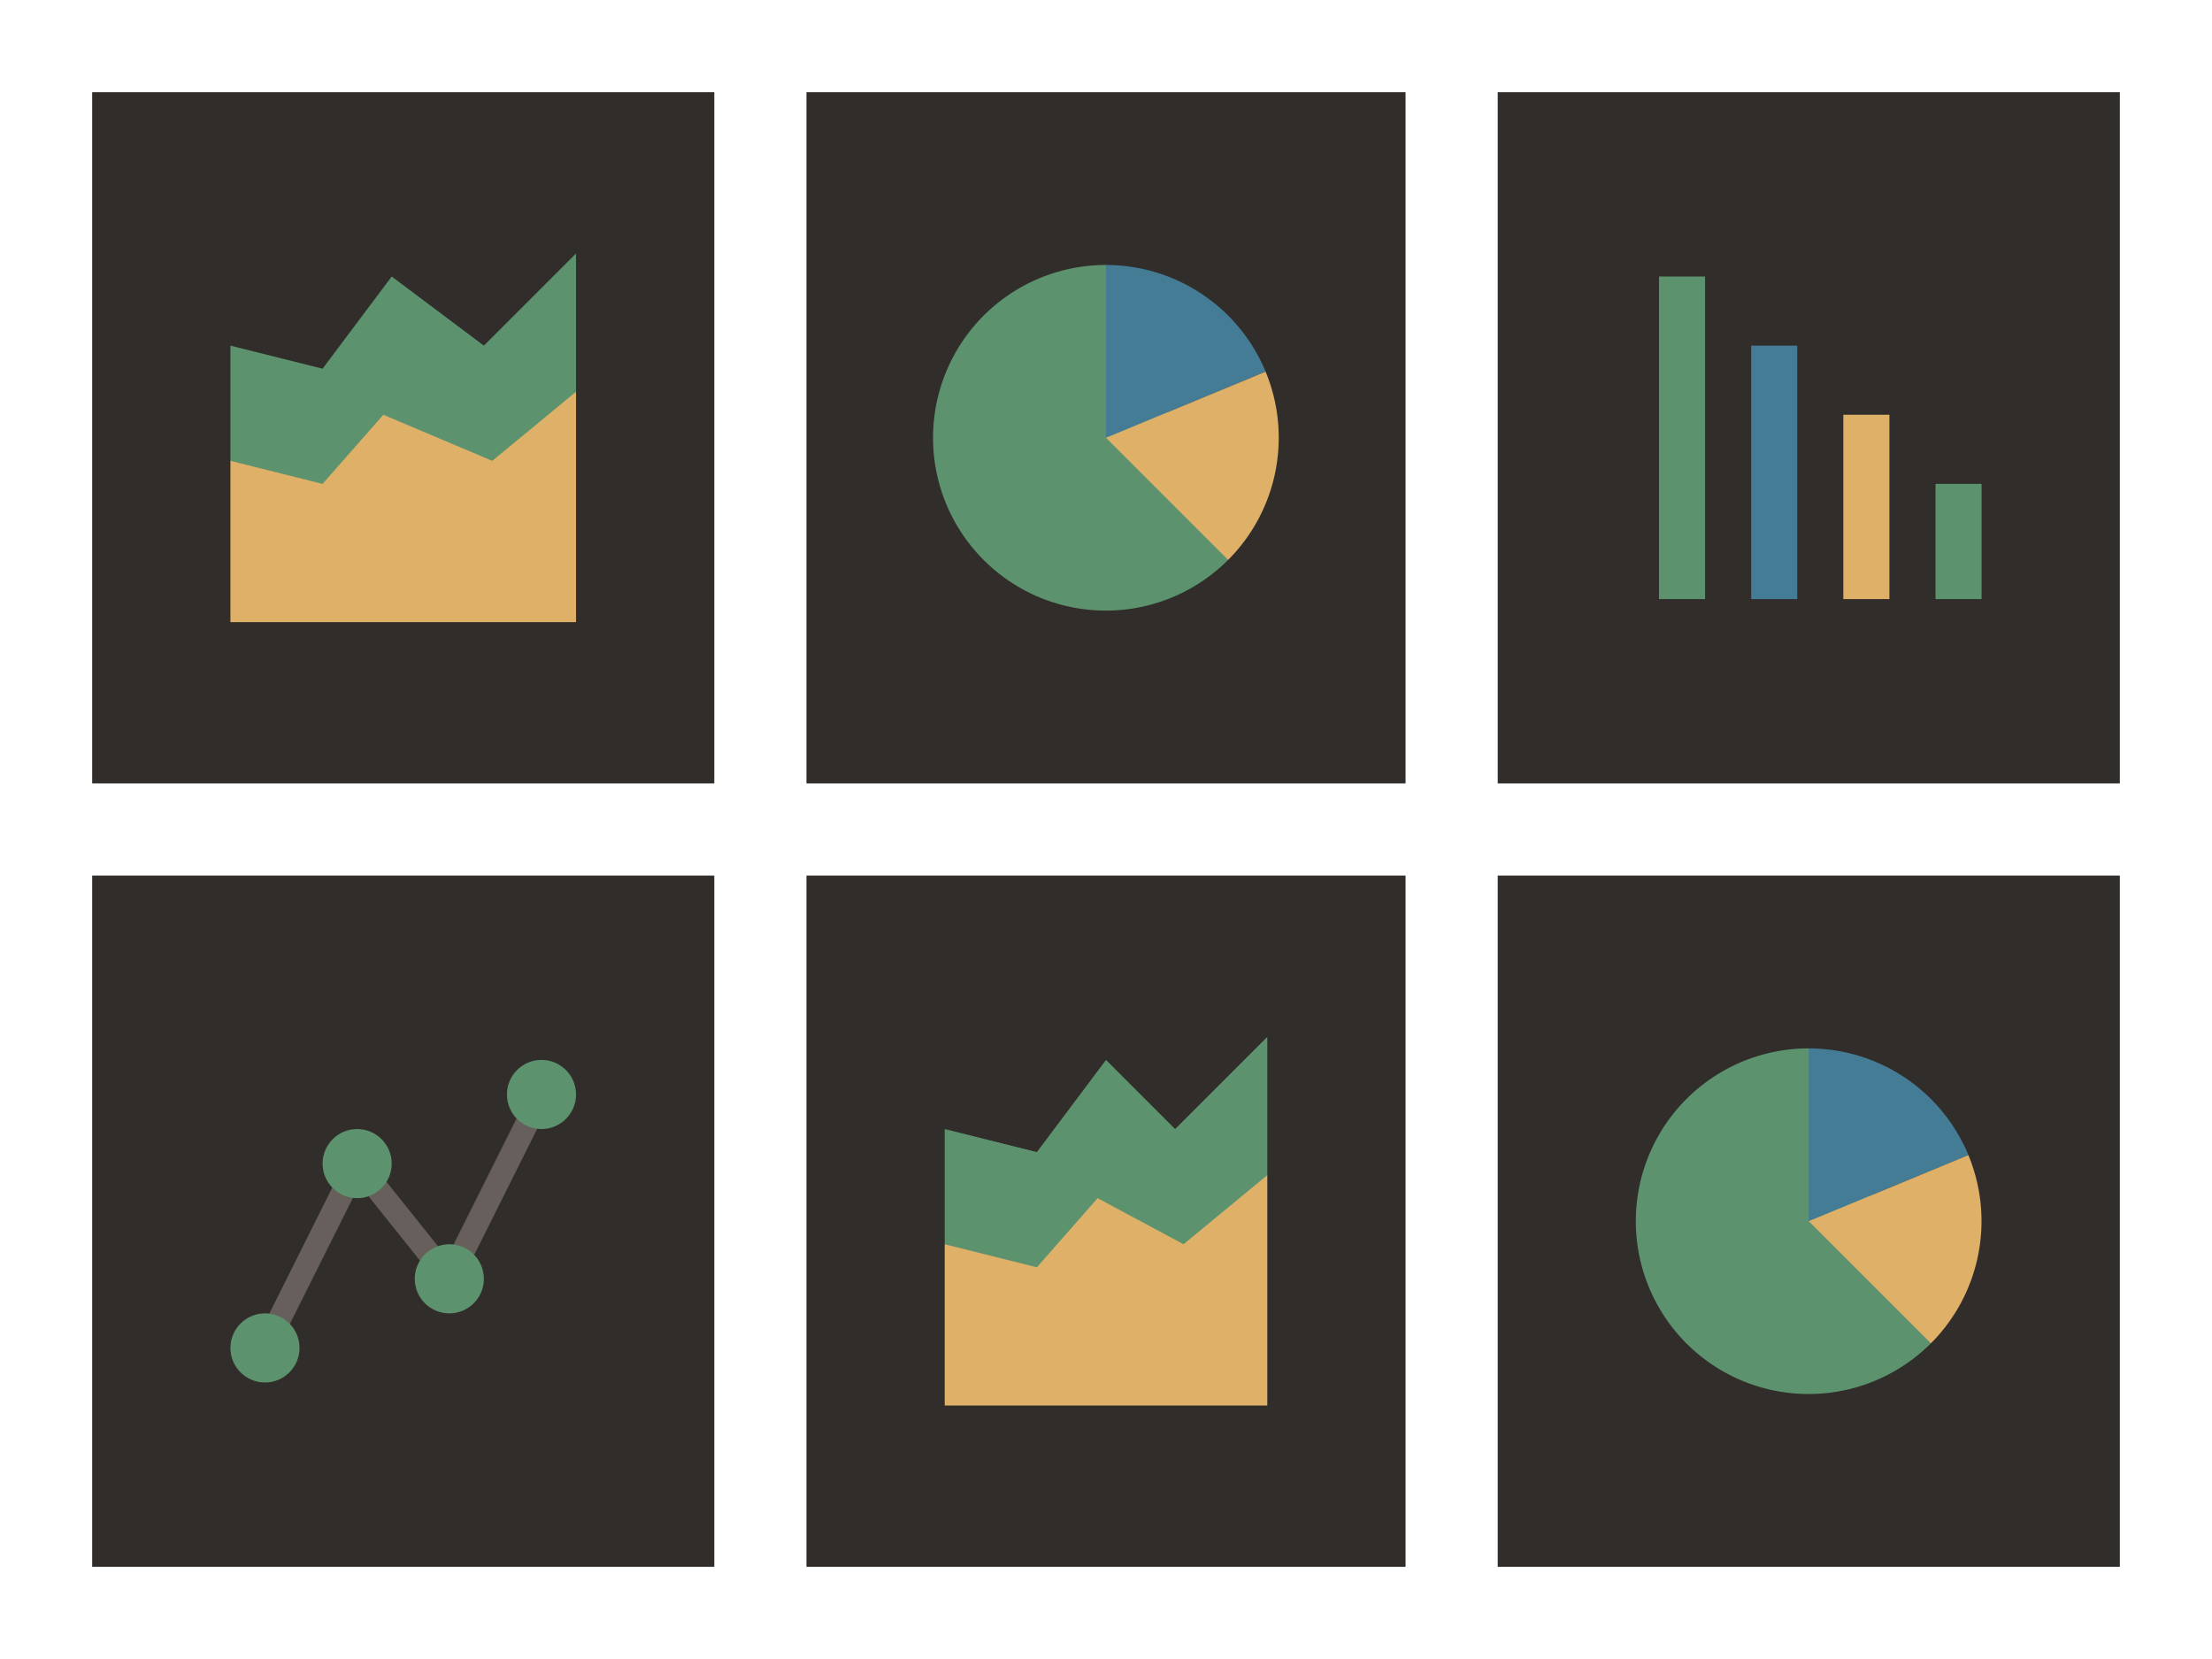 <svg xmlns="http://www.w3.org/2000/svg" width="96" height="72"><path fill="#312d2a" d="M4 4h27v30H4z"/><path fill="#5c926d" d="m21 15-4-3-3 4-4-1v5l2 3h11l2-6v-6l-4 4z"/><path fill="#deb068" d="m21.364 20-4.728-2L14 21l-4-1v7h15V17l-3.636 3z"/><path fill="#312d2a" d="M35 38h26v30H35z"/><path fill="#5c926d" d="m51 49-3-3-3 4-4-1v5l2 3h10l2-6v-6l-4 4z"/><path fill="#deb068" d="m51.364 54-3.728-2L45 55l-4-1v7h14V51l-3.636 3z"/><path fill="#312d2a" d="M65 38h27v30H65z"/><path d="M78.5 45.5a7.5 7.5 0 1 0 5.3 12.8z" fill="#5c926d"/><path d="M85.429 50.13A7.5 7.5 0 0 0 78.5 45.5V53z" fill="#437c94"/><path d="M85.429 50.13 78.5 53l5.3 5.3a7.5 7.5 0 0 0 1.626-8.173z" fill="#deb068"/><path fill="#312d2a" d="M4 38h27v30H4z"/><path fill="#665f5b" d="m11.947 58.724-.894-.448 4.349-8.699 4 5 3.651-7.301.894.448-4.349 8.699-4-5-3.651 7.301z"/><circle cx="19.5" cy="55.5" r="1.5" fill="#5c926d"/><circle cx="23.5" cy="47.5" r="1.5" fill="#5c926d"/><circle cx="11.5" cy="58.5" r="1.5" fill="#5c926d"/><circle cx="15.5" cy="50.5" r="1.5" fill="#5c926d"/><path fill="#312d2a" d="M65 4h27v30H65zM35 4h26v30H35z"/><path d="M48 11.5a7.5 7.5 0 1 0 5.3 12.8z" fill="#5c926d"/><path d="M54.929 16.13A7.5 7.5 0 0 0 48 11.5V19z" fill="#437c94"/><path d="M54.929 16.13 48 19l5.3 5.3a7.5 7.5 0 0 0 1.626-8.173z" fill="#deb068"/><path fill="#437c94" d="M76 15h2v11h-2z"/><path fill="#5c926d" d="M72 12h2v14h-2z"/><path fill="#deb068" d="M80 18h2v8h-2z"/><path fill="#5c926d" d="M84 21h2v5h-2z"/></svg>